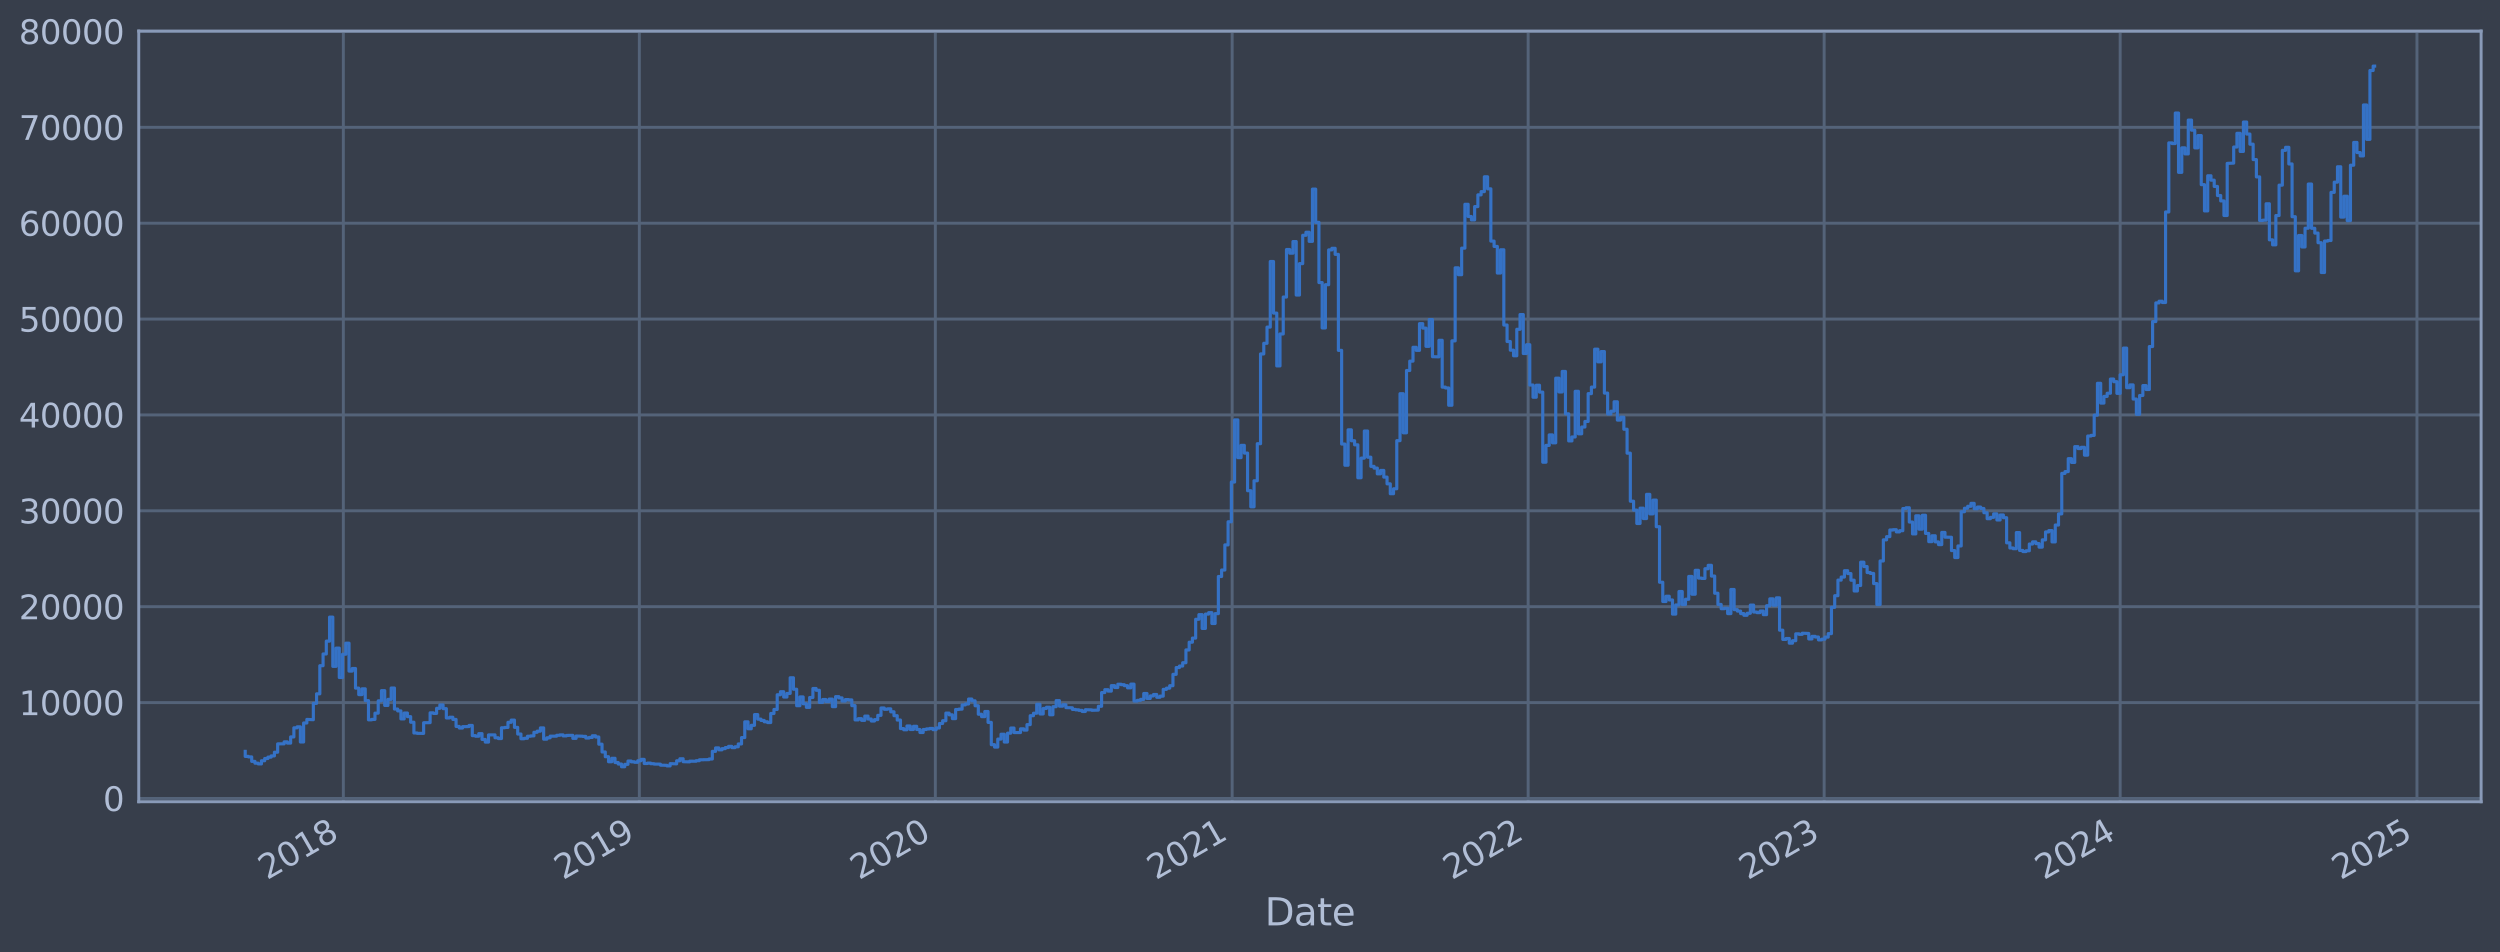 <?xml version="1.0" encoding="utf-8" standalone="no"?>
<!DOCTYPE svg PUBLIC "-//W3C//DTD SVG 1.1//EN"
  "http://www.w3.org/Graphics/SVG/1.1/DTD/svg11.dtd">
<svg xmlns:xlink="http://www.w3.org/1999/xlink" width="952.884pt" height="362.924pt" viewBox="0 0 952.884 362.924" xmlns="http://www.w3.org/2000/svg" version="1.1">
 <defs>
  <style type="text/css">*{stroke-linejoin: round; stroke-linecap: butt}</style>
 </defs>
 <g id="figure_1">
  <g id="patch_1">
   <path d="M 0 362.924 
L 952.884 362.924 
L 952.884 0 
L 0 0 
z
" style="fill: #373e4b"/>
  </g>
  <g id="axes_1">
   <g id="patch_2">
    <path d="M 52.884 305.594 
L 945.684 305.594 
L 945.684 11.834 
L 52.884 11.834 
z
" style="fill: #373e4b"/>
   </g>
   <g id="matplotlib.axis_1">
    <g id="xtick_1">
     <g id="line2d_1">
      <path d="M 130.867 305.594 
L 130.867 11.834 
" clip-path="url(#p400eb6a63e)" style="fill: none; stroke: #546379; stroke-width: 1.12; stroke-linecap: square"/>
     </g>
     <g id="line2d_2"/>
     <g id="text_1">
      <!-- 2018 -->
      <g style="fill: #b1bed6" transform="translate(101.786 335.519) rotate(-30) scale(0.126 -0.126)">
       <defs>
        <path id="DejaVuSans-32" d="M 1228 531 
L 3431 531 
L 3431 0 
L 469 0 
L 469 531 
Q 828 903 1448 1529 
Q 2069 2156 2228 2338 
Q 2531 2678 2651 2914 
Q 2772 3150 2772 3378 
Q 2772 3750 2511 3984 
Q 2250 4219 1831 4219 
Q 1534 4219 1204 4116 
Q 875 4013 500 3803 
L 500 4441 
Q 881 4594 1212 4672 
Q 1544 4750 1819 4750 
Q 2544 4750 2975 4387 
Q 3406 4025 3406 3419 
Q 3406 3131 3298 2873 
Q 3191 2616 2906 2266 
Q 2828 2175 2409 1742 
Q 1991 1309 1228 531 
z
" transform="scale(0.016)"/>
        <path id="DejaVuSans-30" d="M 2034 4250 
Q 1547 4250 1301 3770 
Q 1056 3291 1056 2328 
Q 1056 1369 1301 889 
Q 1547 409 2034 409 
Q 2525 409 2770 889 
Q 3016 1369 3016 2328 
Q 3016 3291 2770 3770 
Q 2525 4250 2034 4250 
z
M 2034 4750 
Q 2819 4750 3233 4129 
Q 3647 3509 3647 2328 
Q 3647 1150 3233 529 
Q 2819 -91 2034 -91 
Q 1250 -91 836 529 
Q 422 1150 422 2328 
Q 422 3509 836 4129 
Q 1250 4750 2034 4750 
z
" transform="scale(0.016)"/>
        <path id="DejaVuSans-31" d="M 794 531 
L 1825 531 
L 1825 4091 
L 703 3866 
L 703 4441 
L 1819 4666 
L 2450 4666 
L 2450 531 
L 3481 531 
L 3481 0 
L 794 0 
L 794 531 
z
" transform="scale(0.016)"/>
        <path id="DejaVuSans-38" d="M 2034 2216 
Q 1584 2216 1326 1975 
Q 1069 1734 1069 1313 
Q 1069 891 1326 650 
Q 1584 409 2034 409 
Q 2484 409 2743 651 
Q 3003 894 3003 1313 
Q 3003 1734 2745 1975 
Q 2488 2216 2034 2216 
z
M 1403 2484 
Q 997 2584 770 2862 
Q 544 3141 544 3541 
Q 544 4100 942 4425 
Q 1341 4750 2034 4750 
Q 2731 4750 3128 4425 
Q 3525 4100 3525 3541 
Q 3525 3141 3298 2862 
Q 3072 2584 2669 2484 
Q 3125 2378 3379 2068 
Q 3634 1759 3634 1313 
Q 3634 634 3220 271 
Q 2806 -91 2034 -91 
Q 1263 -91 848 271 
Q 434 634 434 1313 
Q 434 1759 690 2068 
Q 947 2378 1403 2484 
z
M 1172 3481 
Q 1172 3119 1398 2916 
Q 1625 2713 2034 2713 
Q 2441 2713 2670 2916 
Q 2900 3119 2900 3481 
Q 2900 3844 2670 4047 
Q 2441 4250 2034 4250 
Q 1625 4250 1398 4047 
Q 1172 3844 1172 3481 
z
" transform="scale(0.016)"/>
       </defs>
       <use xlink:href="#DejaVuSans-32"/>
       <use xlink:href="#DejaVuSans-30" x="63.623"/>
       <use xlink:href="#DejaVuSans-31" x="127.246"/>
       <use xlink:href="#DejaVuSans-38" x="190.869"/>
      </g>
     </g>
    </g>
    <g id="xtick_2">
     <g id="line2d_3">
      <path d="M 243.688 305.594 
L 243.688 11.834 
" clip-path="url(#p400eb6a63e)" style="fill: none; stroke: #546379; stroke-width: 1.12; stroke-linecap: square"/>
     </g>
     <g id="line2d_4"/>
     <g id="text_2">
      <!-- 2019 -->
      <g style="fill: #b1bed6" transform="translate(214.607 335.519) rotate(-30) scale(0.126 -0.126)">
       <defs>
        <path id="DejaVuSans-39" d="M 703 97 
L 703 672 
Q 941 559 1184 500 
Q 1428 441 1663 441 
Q 2288 441 2617 861 
Q 2947 1281 2994 2138 
Q 2813 1869 2534 1725 
Q 2256 1581 1919 1581 
Q 1219 1581 811 2004 
Q 403 2428 403 3163 
Q 403 3881 828 4315 
Q 1253 4750 1959 4750 
Q 2769 4750 3195 4129 
Q 3622 3509 3622 2328 
Q 3622 1225 3098 567 
Q 2575 -91 1691 -91 
Q 1453 -91 1209 -44 
Q 966 3 703 97 
z
M 1959 2075 
Q 2384 2075 2632 2365 
Q 2881 2656 2881 3163 
Q 2881 3666 2632 3958 
Q 2384 4250 1959 4250 
Q 1534 4250 1286 3958 
Q 1038 3666 1038 3163 
Q 1038 2656 1286 2365 
Q 1534 2075 1959 2075 
z
" transform="scale(0.016)"/>
       </defs>
       <use xlink:href="#DejaVuSans-32"/>
       <use xlink:href="#DejaVuSans-30" x="63.623"/>
       <use xlink:href="#DejaVuSans-31" x="127.246"/>
       <use xlink:href="#DejaVuSans-39" x="190.869"/>
      </g>
     </g>
    </g>
    <g id="xtick_3">
     <g id="line2d_5">
      <path d="M 356.509 305.594 
L 356.509 11.834 
" clip-path="url(#p400eb6a63e)" style="fill: none; stroke: #546379; stroke-width: 1.12; stroke-linecap: square"/>
     </g>
     <g id="line2d_6"/>
     <g id="text_3">
      <!-- 2020 -->
      <g style="fill: #b1bed6" transform="translate(327.428 335.519) rotate(-30) scale(0.126 -0.126)">
       <use xlink:href="#DejaVuSans-32"/>
       <use xlink:href="#DejaVuSans-30" x="63.623"/>
       <use xlink:href="#DejaVuSans-32" x="127.246"/>
       <use xlink:href="#DejaVuSans-30" x="190.869"/>
      </g>
     </g>
    </g>
    <g id="xtick_4">
     <g id="line2d_7">
      <path d="M 469.639 305.594 
L 469.639 11.834 
" clip-path="url(#p400eb6a63e)" style="fill: none; stroke: #546379; stroke-width: 1.12; stroke-linecap: square"/>
     </g>
     <g id="line2d_8"/>
     <g id="text_4">
      <!-- 2021 -->
      <g style="fill: #b1bed6" transform="translate(440.558 335.519) rotate(-30) scale(0.126 -0.126)">
       <use xlink:href="#DejaVuSans-32"/>
       <use xlink:href="#DejaVuSans-30" x="63.623"/>
       <use xlink:href="#DejaVuSans-32" x="127.246"/>
       <use xlink:href="#DejaVuSans-31" x="190.869"/>
      </g>
     </g>
    </g>
    <g id="xtick_5">
     <g id="line2d_9">
      <path d="M 582.46 305.594 
L 582.46 11.834 
" clip-path="url(#p400eb6a63e)" style="fill: none; stroke: #546379; stroke-width: 1.12; stroke-linecap: square"/>
     </g>
     <g id="line2d_10"/>
     <g id="text_5">
      <!-- 2022 -->
      <g style="fill: #b1bed6" transform="translate(553.379 335.519) rotate(-30) scale(0.126 -0.126)">
       <use xlink:href="#DejaVuSans-32"/>
       <use xlink:href="#DejaVuSans-30" x="63.623"/>
       <use xlink:href="#DejaVuSans-32" x="127.246"/>
       <use xlink:href="#DejaVuSans-32" x="190.869"/>
      </g>
     </g>
    </g>
    <g id="xtick_6">
     <g id="line2d_11">
      <path d="M 695.281 305.594 
L 695.281 11.834 
" clip-path="url(#p400eb6a63e)" style="fill: none; stroke: #546379; stroke-width: 1.12; stroke-linecap: square"/>
     </g>
     <g id="line2d_12"/>
     <g id="text_6">
      <!-- 2023 -->
      <g style="fill: #b1bed6" transform="translate(666.2 335.519) rotate(-30) scale(0.126 -0.126)">
       <defs>
        <path id="DejaVuSans-33" d="M 2597 2516 
Q 3050 2419 3304 2112 
Q 3559 1806 3559 1356 
Q 3559 666 3084 287 
Q 2609 -91 1734 -91 
Q 1441 -91 1130 -33 
Q 819 25 488 141 
L 488 750 
Q 750 597 1062 519 
Q 1375 441 1716 441 
Q 2309 441 2620 675 
Q 2931 909 2931 1356 
Q 2931 1769 2642 2001 
Q 2353 2234 1838 2234 
L 1294 2234 
L 1294 2753 
L 1863 2753 
Q 2328 2753 2575 2939 
Q 2822 3125 2822 3475 
Q 2822 3834 2567 4026 
Q 2313 4219 1838 4219 
Q 1578 4219 1281 4162 
Q 984 4106 628 3988 
L 628 4550 
Q 988 4650 1302 4700 
Q 1616 4750 1894 4750 
Q 2613 4750 3031 4423 
Q 3450 4097 3450 3541 
Q 3450 3153 3228 2886 
Q 3006 2619 2597 2516 
z
" transform="scale(0.016)"/>
       </defs>
       <use xlink:href="#DejaVuSans-32"/>
       <use xlink:href="#DejaVuSans-30" x="63.623"/>
       <use xlink:href="#DejaVuSans-32" x="127.246"/>
       <use xlink:href="#DejaVuSans-33" x="190.869"/>
      </g>
     </g>
    </g>
    <g id="xtick_7">
     <g id="line2d_13">
      <path d="M 808.103 305.594 
L 808.103 11.834 
" clip-path="url(#p400eb6a63e)" style="fill: none; stroke: #546379; stroke-width: 1.12; stroke-linecap: square"/>
     </g>
     <g id="line2d_14"/>
     <g id="text_7">
      <!-- 2024 -->
      <g style="fill: #b1bed6" transform="translate(779.022 335.519) rotate(-30) scale(0.126 -0.126)">
       <defs>
        <path id="DejaVuSans-34" d="M 2419 4116 
L 825 1625 
L 2419 1625 
L 2419 4116 
z
M 2253 4666 
L 3047 4666 
L 3047 1625 
L 3713 1625 
L 3713 1100 
L 3047 1100 
L 3047 0 
L 2419 0 
L 2419 1100 
L 313 1100 
L 313 1709 
L 2253 4666 
z
" transform="scale(0.016)"/>
       </defs>
       <use xlink:href="#DejaVuSans-32"/>
       <use xlink:href="#DejaVuSans-30" x="63.623"/>
       <use xlink:href="#DejaVuSans-32" x="127.246"/>
       <use xlink:href="#DejaVuSans-34" x="190.869"/>
      </g>
     </g>
    </g>
    <g id="xtick_8">
     <g id="line2d_15">
      <path d="M 921.233 305.594 
L 921.233 11.834 
" clip-path="url(#p400eb6a63e)" style="fill: none; stroke: #546379; stroke-width: 1.12; stroke-linecap: square"/>
     </g>
     <g id="line2d_16"/>
     <g id="text_8">
      <!-- 2025 -->
      <g style="fill: #b1bed6" transform="translate(892.152 335.519) rotate(-30) scale(0.126 -0.126)">
       <defs>
        <path id="DejaVuSans-35" d="M 691 4666 
L 3169 4666 
L 3169 4134 
L 1269 4134 
L 1269 2991 
Q 1406 3038 1543 3061 
Q 1681 3084 1819 3084 
Q 2600 3084 3056 2656 
Q 3513 2228 3513 1497 
Q 3513 744 3044 326 
Q 2575 -91 1722 -91 
Q 1428 -91 1123 -41 
Q 819 9 494 109 
L 494 744 
Q 775 591 1075 516 
Q 1375 441 1709 441 
Q 2250 441 2565 725 
Q 2881 1009 2881 1497 
Q 2881 1984 2565 2268 
Q 2250 2553 1709 2553 
Q 1456 2553 1204 2497 
Q 953 2441 691 2322 
L 691 4666 
z
" transform="scale(0.016)"/>
       </defs>
       <use xlink:href="#DejaVuSans-32"/>
       <use xlink:href="#DejaVuSans-30" x="63.623"/>
       <use xlink:href="#DejaVuSans-32" x="127.246"/>
       <use xlink:href="#DejaVuSans-35" x="190.869"/>
      </g>
     </g>
    </g>
    <g id="text_9">
     <!-- Date -->
     <g style="fill: #b1bed6" transform="translate(482.075 352.73) scale(0.144 -0.144)">
      <defs>
       <path id="DejaVuSans-44" d="M 1259 4147 
L 1259 519 
L 2022 519 
Q 2988 519 3436 956 
Q 3884 1394 3884 2338 
Q 3884 3275 3436 3711 
Q 2988 4147 2022 4147 
L 1259 4147 
z
M 628 4666 
L 1925 4666 
Q 3281 4666 3915 4102 
Q 4550 3538 4550 2338 
Q 4550 1131 3912 565 
Q 3275 0 1925 0 
L 628 0 
L 628 4666 
z
" transform="scale(0.016)"/>
       <path id="DejaVuSans-61" d="M 2194 1759 
Q 1497 1759 1228 1600 
Q 959 1441 959 1056 
Q 959 750 1161 570 
Q 1363 391 1709 391 
Q 2188 391 2477 730 
Q 2766 1069 2766 1631 
L 2766 1759 
L 2194 1759 
z
M 3341 1997 
L 3341 0 
L 2766 0 
L 2766 531 
Q 2569 213 2275 61 
Q 1981 -91 1556 -91 
Q 1019 -91 701 211 
Q 384 513 384 1019 
Q 384 1609 779 1909 
Q 1175 2209 1959 2209 
L 2766 2209 
L 2766 2266 
Q 2766 2663 2505 2880 
Q 2244 3097 1772 3097 
Q 1472 3097 1187 3025 
Q 903 2953 641 2809 
L 641 3341 
Q 956 3463 1253 3523 
Q 1550 3584 1831 3584 
Q 2591 3584 2966 3190 
Q 3341 2797 3341 1997 
z
" transform="scale(0.016)"/>
       <path id="DejaVuSans-74" d="M 1172 4494 
L 1172 3500 
L 2356 3500 
L 2356 3053 
L 1172 3053 
L 1172 1153 
Q 1172 725 1289 603 
Q 1406 481 1766 481 
L 2356 481 
L 2356 0 
L 1766 0 
Q 1100 0 847 248 
Q 594 497 594 1153 
L 594 3053 
L 172 3053 
L 172 3500 
L 594 3500 
L 594 4494 
L 1172 4494 
z
" transform="scale(0.016)"/>
       <path id="DejaVuSans-65" d="M 3597 1894 
L 3597 1613 
L 953 1613 
Q 991 1019 1311 708 
Q 1631 397 2203 397 
Q 2534 397 2845 478 
Q 3156 559 3463 722 
L 3463 178 
Q 3153 47 2828 -22 
Q 2503 -91 2169 -91 
Q 1331 -91 842 396 
Q 353 884 353 1716 
Q 353 2575 817 3079 
Q 1281 3584 2069 3584 
Q 2775 3584 3186 3129 
Q 3597 2675 3597 1894 
z
M 3022 2063 
Q 3016 2534 2758 2815 
Q 2500 3097 2075 3097 
Q 1594 3097 1305 2825 
Q 1016 2553 972 2059 
L 3022 2063 
z
" transform="scale(0.016)"/>
      </defs>
      <use xlink:href="#DejaVuSans-44"/>
      <use xlink:href="#DejaVuSans-61" x="77.002"/>
      <use xlink:href="#DejaVuSans-74" x="138.281"/>
      <use xlink:href="#DejaVuSans-65" x="177.49"/>
     </g>
    </g>
   </g>
   <g id="matplotlib.axis_2">
    <g id="ytick_1">
     <g id="line2d_17">
      <path d="M 52.884 304.33 
L 945.684 304.33 
" clip-path="url(#p400eb6a63e)" style="fill: none; stroke: #546379; stroke-width: 1.12; stroke-linecap: square"/>
     </g>
     <g id="line2d_18"/>
     <g id="text_10">
      <!-- 0 -->
      <g style="fill: #b1bed6" transform="translate(39.267 309.117) scale(0.126 -0.126)">
       <use xlink:href="#DejaVuSans-30"/>
      </g>
     </g>
    </g>
    <g id="ytick_2">
     <g id="line2d_19">
      <path d="M 52.884 267.787 
L 945.684 267.787 
" clip-path="url(#p400eb6a63e)" style="fill: none; stroke: #546379; stroke-width: 1.12; stroke-linecap: square"/>
     </g>
     <g id="line2d_20"/>
     <g id="text_11">
      <!-- 10000 -->
      <g style="fill: #b1bed6" transform="translate(7.2 272.574) scale(0.126 -0.126)">
       <use xlink:href="#DejaVuSans-31"/>
       <use xlink:href="#DejaVuSans-30" x="63.623"/>
       <use xlink:href="#DejaVuSans-30" x="127.246"/>
       <use xlink:href="#DejaVuSans-30" x="190.869"/>
       <use xlink:href="#DejaVuSans-30" x="254.492"/>
      </g>
     </g>
    </g>
    <g id="ytick_3">
     <g id="line2d_21">
      <path d="M 52.884 231.244 
L 945.684 231.244 
" clip-path="url(#p400eb6a63e)" style="fill: none; stroke: #546379; stroke-width: 1.12; stroke-linecap: square"/>
     </g>
     <g id="line2d_22"/>
     <g id="text_12">
      <!-- 20000 -->
      <g style="fill: #b1bed6" transform="translate(7.2 236.031) scale(0.126 -0.126)">
       <use xlink:href="#DejaVuSans-32"/>
       <use xlink:href="#DejaVuSans-30" x="63.623"/>
       <use xlink:href="#DejaVuSans-30" x="127.246"/>
       <use xlink:href="#DejaVuSans-30" x="190.869"/>
       <use xlink:href="#DejaVuSans-30" x="254.492"/>
      </g>
     </g>
    </g>
    <g id="ytick_4">
     <g id="line2d_23">
      <path d="M 52.884 194.701 
L 945.684 194.701 
" clip-path="url(#p400eb6a63e)" style="fill: none; stroke: #546379; stroke-width: 1.12; stroke-linecap: square"/>
     </g>
     <g id="line2d_24"/>
     <g id="text_13">
      <!-- 30000 -->
      <g style="fill: #b1bed6" transform="translate(7.2 199.488) scale(0.126 -0.126)">
       <use xlink:href="#DejaVuSans-33"/>
       <use xlink:href="#DejaVuSans-30" x="63.623"/>
       <use xlink:href="#DejaVuSans-30" x="127.246"/>
       <use xlink:href="#DejaVuSans-30" x="190.869"/>
       <use xlink:href="#DejaVuSans-30" x="254.492"/>
      </g>
     </g>
    </g>
    <g id="ytick_5">
     <g id="line2d_25">
      <path d="M 52.884 158.158 
L 945.684 158.158 
" clip-path="url(#p400eb6a63e)" style="fill: none; stroke: #546379; stroke-width: 1.12; stroke-linecap: square"/>
     </g>
     <g id="line2d_26"/>
     <g id="text_14">
      <!-- 40000 -->
      <g style="fill: #b1bed6" transform="translate(7.2 162.945) scale(0.126 -0.126)">
       <use xlink:href="#DejaVuSans-34"/>
       <use xlink:href="#DejaVuSans-30" x="63.623"/>
       <use xlink:href="#DejaVuSans-30" x="127.246"/>
       <use xlink:href="#DejaVuSans-30" x="190.869"/>
       <use xlink:href="#DejaVuSans-30" x="254.492"/>
      </g>
     </g>
    </g>
    <g id="ytick_6">
     <g id="line2d_27">
      <path d="M 52.884 121.616 
L 945.684 121.616 
" clip-path="url(#p400eb6a63e)" style="fill: none; stroke: #546379; stroke-width: 1.12; stroke-linecap: square"/>
     </g>
     <g id="line2d_28"/>
     <g id="text_15">
      <!-- 50000 -->
      <g style="fill: #b1bed6" transform="translate(7.2 126.403) scale(0.126 -0.126)">
       <use xlink:href="#DejaVuSans-35"/>
       <use xlink:href="#DejaVuSans-30" x="63.623"/>
       <use xlink:href="#DejaVuSans-30" x="127.246"/>
       <use xlink:href="#DejaVuSans-30" x="190.869"/>
       <use xlink:href="#DejaVuSans-30" x="254.492"/>
      </g>
     </g>
    </g>
    <g id="ytick_7">
     <g id="line2d_29">
      <path d="M 52.884 85.073 
L 945.684 85.073 
" clip-path="url(#p400eb6a63e)" style="fill: none; stroke: #546379; stroke-width: 1.12; stroke-linecap: square"/>
     </g>
     <g id="line2d_30"/>
     <g id="text_16">
      <!-- 60000 -->
      <g style="fill: #b1bed6" transform="translate(7.2 89.86) scale(0.126 -0.126)">
       <defs>
        <path id="DejaVuSans-36" d="M 2113 2584 
Q 1688 2584 1439 2293 
Q 1191 2003 1191 1497 
Q 1191 994 1439 701 
Q 1688 409 2113 409 
Q 2538 409 2786 701 
Q 3034 994 3034 1497 
Q 3034 2003 2786 2293 
Q 2538 2584 2113 2584 
z
M 3366 4563 
L 3366 3988 
Q 3128 4100 2886 4159 
Q 2644 4219 2406 4219 
Q 1781 4219 1451 3797 
Q 1122 3375 1075 2522 
Q 1259 2794 1537 2939 
Q 1816 3084 2150 3084 
Q 2853 3084 3261 2657 
Q 3669 2231 3669 1497 
Q 3669 778 3244 343 
Q 2819 -91 2113 -91 
Q 1303 -91 875 529 
Q 447 1150 447 2328 
Q 447 3434 972 4092 
Q 1497 4750 2381 4750 
Q 2619 4750 2861 4703 
Q 3103 4656 3366 4563 
z
" transform="scale(0.016)"/>
       </defs>
       <use xlink:href="#DejaVuSans-36"/>
       <use xlink:href="#DejaVuSans-30" x="63.623"/>
       <use xlink:href="#DejaVuSans-30" x="127.246"/>
       <use xlink:href="#DejaVuSans-30" x="190.869"/>
       <use xlink:href="#DejaVuSans-30" x="254.492"/>
      </g>
     </g>
    </g>
    <g id="ytick_8">
     <g id="line2d_31">
      <path d="M 52.884 48.53 
L 945.684 48.53 
" clip-path="url(#p400eb6a63e)" style="fill: none; stroke: #546379; stroke-width: 1.12; stroke-linecap: square"/>
     </g>
     <g id="line2d_32"/>
     <g id="text_17">
      <!-- 70000 -->
      <g style="fill: #b1bed6" transform="translate(7.2 53.317) scale(0.126 -0.126)">
       <defs>
        <path id="DejaVuSans-37" d="M 525 4666 
L 3525 4666 
L 3525 4397 
L 1831 0 
L 1172 0 
L 2766 4134 
L 525 4134 
L 525 4666 
z
" transform="scale(0.016)"/>
       </defs>
       <use xlink:href="#DejaVuSans-37"/>
       <use xlink:href="#DejaVuSans-30" x="63.623"/>
       <use xlink:href="#DejaVuSans-30" x="127.246"/>
       <use xlink:href="#DejaVuSans-30" x="190.869"/>
       <use xlink:href="#DejaVuSans-30" x="254.492"/>
      </g>
     </g>
    </g>
    <g id="ytick_9">
     <g id="line2d_33">
      <path d="M 52.884 11.987 
L 945.684 11.987 
" clip-path="url(#p400eb6a63e)" style="fill: none; stroke: #546379; stroke-width: 1.12; stroke-linecap: square"/>
     </g>
     <g id="line2d_34"/>
     <g id="text_18">
      <!-- 80000 -->
      <g style="fill: #b1bed6" transform="translate(7.2 16.774) scale(0.126 -0.126)">
       <use xlink:href="#DejaVuSans-38"/>
       <use xlink:href="#DejaVuSans-30" x="63.623"/>
       <use xlink:href="#DejaVuSans-30" x="127.246"/>
       <use xlink:href="#DejaVuSans-30" x="190.869"/>
       <use xlink:href="#DejaVuSans-30" x="254.492"/>
      </g>
     </g>
    </g>
   </g>
   <g id="line2d_35">
    <path d="M 93.466 286.393 
L 93.466 288.306 
L 94.702 288.306 
L 94.702 288.504 
L 95.938 288.504 
L 95.938 290.205 
L 97.175 290.205 
L 97.175 290.887 
L 98.411 290.887 
L 98.411 291.171 
L 99.648 291.171 
L 99.648 289.961 
L 100.884 289.961 
L 100.884 289.112 
L 102.12 289.112 
L 102.12 288.586 
L 103.357 288.586 
L 103.357 288.107 
L 104.593 288.107 
L 104.593 286.708 
L 105.83 286.708 
L 105.83 283.531 
L 108.302 283.511 
L 108.302 282.767 
L 109.539 282.767 
L 109.539 283.245 
L 110.775 283.245 
L 110.775 280.884 
L 112.012 280.884 
L 112.012 277.412 
L 113.248 277.412 
L 113.248 277.038 
L 114.484 277.038 
L 114.484 282.806 
L 115.721 282.806 
L 115.721 275.575 
L 116.957 275.575 
L 116.957 274.208 
L 119.43 274.318 
L 119.43 268.083 
L 120.666 268.083 
L 120.666 264.451 
L 121.903 264.451 
L 121.903 253.74 
L 123.139 253.74 
L 123.139 249.264 
L 124.375 249.264 
L 124.375 244.37 
L 125.612 244.37 
L 125.612 235.221 
L 126.848 235.221 
L 126.848 253.986 
L 128.085 253.986 
L 128.085 247.038 
L 129.321 247.038 
L 129.321 258.24 
L 130.557 258.24 
L 130.557 249.372 
L 131.794 249.372 
L 131.794 245.156 
L 133.03 245.156 
L 133.03 255.781 
L 134.267 255.781 
L 134.267 254.799 
L 135.503 254.799 
L 135.503 262.282 
L 136.739 262.282 
L 136.739 264.748 
L 137.976 264.748 
L 137.976 262.556 
L 139.212 262.556 
L 139.212 267.042 
L 140.449 267.042 
L 140.449 274.357 
L 141.685 274.357 
L 141.685 274.2 
L 142.921 274.2 
L 142.921 271.822 
L 144.158 271.822 
L 144.158 267.134 
L 145.394 267.134 
L 145.394 263.234 
L 146.631 263.234 
L 146.631 268.884 
L 147.867 268.884 
L 147.867 266.573 
L 149.103 266.573 
L 149.103 262.244 
L 150.34 262.244 
L 150.34 270.255 
L 151.576 270.255 
L 151.576 270.966 
L 152.813 270.966 
L 152.813 274.007 
L 154.049 274.007 
L 154.049 271.77 
L 155.285 271.77 
L 155.285 273.145 
L 156.522 273.145 
L 156.522 275.276 
L 157.758 275.276 
L 157.758 279.38 
L 158.995 279.38 
L 158.995 279.529 
L 161.467 279.538 
L 161.467 275.478 
L 163.94 275.435 
L 163.94 271.695 
L 165.177 271.695 
L 165.177 271.916 
L 166.413 271.916 
L 166.413 269.985 
L 167.649 269.985 
L 167.649 268.688 
L 168.886 268.688 
L 168.886 270.092 
L 170.122 270.092 
L 170.122 273.645 
L 171.359 273.645 
L 171.359 273.374 
L 172.595 273.374 
L 172.595 274.211 
L 173.831 274.211 
L 173.831 276.879 
L 175.068 276.879 
L 175.068 277.491 
L 176.304 277.491 
L 176.304 276.961 
L 178.777 276.939 
L 178.777 276.5 
L 180.013 276.5 
L 180.013 280.383 
L 181.25 280.383 
L 181.25 280.618 
L 182.486 280.618 
L 182.486 279.624 
L 183.722 279.624 
L 183.722 281.83 
L 184.959 281.83 
L 184.959 282.849 
L 186.195 282.849 
L 186.195 280.115 
L 188.668 280.107 
L 188.668 281.201 
L 189.904 281.201 
L 189.904 281.495 
L 191.141 281.495 
L 191.141 277.394 
L 192.377 277.394 
L 192.377 277.264 
L 193.614 277.264 
L 193.614 275.316 
L 194.85 275.316 
L 194.85 274.469 
L 196.086 274.469 
L 196.086 277.234 
L 197.323 277.234 
L 197.323 279.78 
L 198.559 279.78 
L 198.559 281.572 
L 199.796 281.572 
L 199.796 281.415 
L 201.032 281.415 
L 201.032 280.626 
L 202.268 280.626 
L 202.268 280.482 
L 203.505 280.482 
L 203.505 279.111 
L 204.741 279.111 
L 204.741 278.681 
L 205.978 278.681 
L 205.978 277.437 
L 207.214 277.437 
L 207.214 281.732 
L 208.45 281.732 
L 208.45 281.213 
L 209.687 281.213 
L 209.687 280.587 
L 212.16 280.592 
L 212.16 280.272 
L 213.396 280.272 
L 213.396 280.107 
L 214.632 280.107 
L 214.632 280.499 
L 215.869 280.499 
L 215.869 280.308 
L 218.342 280.281 
L 218.342 281.435 
L 219.578 281.435 
L 219.578 280.542 
L 222.051 280.599 
L 222.051 280.679 
L 223.287 280.679 
L 223.287 281.302 
L 224.524 281.302 
L 224.524 281.084 
L 225.76 281.084 
L 225.76 280.442 
L 226.996 280.442 
L 226.996 280.911 
L 228.233 280.911 
L 228.233 283.651 
L 229.469 283.651 
L 229.469 286.611 
L 230.706 286.611 
L 230.706 288.423 
L 231.942 288.423 
L 231.942 290.34 
L 233.178 290.34 
L 233.178 289.025 
L 234.415 289.025 
L 234.415 290.645 
L 235.651 290.645 
L 235.651 291.217 
L 236.888 291.217 
L 236.888 292.241 
L 238.124 292.241 
L 238.124 291.333 
L 239.36 291.333 
L 239.36 290.079 
L 240.597 290.079 
L 240.597 290.365 
L 241.833 290.365 
L 241.833 290.552 
L 243.07 290.552 
L 243.07 289.964 
L 244.306 289.964 
L 244.306 289.45 
L 245.542 289.45 
L 245.542 291.005 
L 246.779 291.005 
L 246.779 290.873 
L 248.015 290.873 
L 248.015 291.08 
L 249.251 291.08 
L 249.251 291.221 
L 251.724 291.261 
L 251.724 291.649 
L 254.197 291.701 
L 254.197 291.924 
L 255.433 291.924 
L 255.433 291.067 
L 257.906 291.144 
L 257.906 289.981 
L 259.143 289.981 
L 259.143 289.203 
L 260.379 289.203 
L 260.379 290.322 
L 262.852 290.39 
L 262.852 290.126 
L 265.325 290.147 
L 265.325 289.945 
L 266.561 289.945 
L 266.561 289.606 
L 270.27 289.535 
L 270.27 289.296 
L 271.507 289.296 
L 271.507 286.383 
L 272.743 286.383 
L 272.743 285.076 
L 273.979 285.076 
L 273.979 285.792 
L 275.216 285.792 
L 275.216 285.34 
L 276.452 285.34 
L 276.452 284.928 
L 277.689 284.928 
L 277.689 284.472 
L 278.925 284.472 
L 278.925 284.957 
L 280.161 284.957 
L 280.161 284.633 
L 281.398 284.633 
L 281.398 283.557 
L 282.634 283.557 
L 282.634 281.132 
L 283.871 281.132 
L 283.871 275.122 
L 285.107 275.122 
L 285.107 277.781 
L 286.343 277.781 
L 286.343 276.463 
L 287.58 276.463 
L 287.58 272.375 
L 288.816 272.375 
L 288.816 274.1 
L 290.053 274.1 
L 290.053 274.603 
L 291.289 274.603 
L 291.289 275.102 
L 292.525 275.102 
L 292.525 275.397 
L 293.762 275.397 
L 293.762 271.955 
L 294.998 271.955 
L 294.998 270.412 
L 296.235 270.412 
L 296.235 264.811 
L 297.471 264.811 
L 297.471 263.647 
L 298.707 263.647 
L 298.707 265.672 
L 299.944 265.672 
L 299.944 264.297 
L 301.18 264.297 
L 301.18 258.334 
L 302.417 258.334 
L 302.417 262.711 
L 303.653 262.711 
L 303.653 268.977 
L 304.889 268.977 
L 304.889 265.64 
L 306.126 265.64 
L 306.126 268.243 
L 307.362 268.243 
L 307.362 269.609 
L 308.599 269.609 
L 308.599 265.852 
L 309.835 265.852 
L 309.835 262.431 
L 311.071 262.431 
L 311.071 263.101 
L 312.308 263.101 
L 312.308 267.725 
L 313.544 267.725 
L 313.544 266.626 
L 314.78 266.626 
L 314.78 267.378 
L 316.017 267.378 
L 316.017 266.47 
L 317.253 266.47 
L 317.253 269.329 
L 318.49 269.329 
L 318.49 265.517 
L 319.726 265.517 
L 319.726 266.007 
L 320.962 266.007 
L 320.962 267.205 
L 322.199 267.205 
L 322.199 266.653 
L 323.435 266.653 
L 323.435 266.779 
L 324.672 266.779 
L 324.672 268.944 
L 325.908 268.944 
L 325.908 274.387 
L 327.144 274.387 
L 327.144 273.916 
L 328.381 273.916 
L 328.381 274.556 
L 329.617 274.556 
L 329.617 272.947 
L 330.854 272.947 
L 330.854 274.059 
L 332.09 274.059 
L 332.09 274.815 
L 333.326 274.815 
L 333.326 274.282 
L 334.563 274.282 
L 334.563 272.659 
L 335.799 272.659 
L 335.799 269.858 
L 337.036 269.858 
L 337.036 270.341 
L 338.272 270.341 
L 338.272 270.187 
L 339.508 270.187 
L 339.508 271.306 
L 340.745 271.306 
L 340.745 272.785 
L 341.981 272.785 
L 341.981 274.452 
L 343.218 274.452 
L 343.218 277.703 
L 344.454 277.703 
L 344.454 278.152 
L 345.69 278.152 
L 345.69 276.712 
L 346.927 276.712 
L 346.927 278.045 
L 348.163 278.045 
L 348.163 276.841 
L 349.4 276.841 
L 349.4 278.059 
L 350.636 278.059 
L 350.636 279.19 
L 351.872 279.19 
L 351.872 278.055 
L 353.109 278.055 
L 353.109 277.834 
L 354.345 277.834 
L 354.345 277.65 
L 355.582 277.65 
L 355.582 278.108 
L 356.818 278.108 
L 356.818 277.465 
L 358.054 277.465 
L 358.054 275.761 
L 359.291 275.761 
L 359.291 274.711 
L 360.527 274.711 
L 360.527 271.805 
L 361.764 271.805 
L 361.764 272.456 
L 363 272.456 
L 363 273.899 
L 364.236 273.899 
L 364.236 270.419 
L 365.473 270.419 
L 365.473 270.292 
L 366.709 270.292 
L 366.709 268.68 
L 367.946 268.68 
L 367.946 268.318 
L 369.182 268.318 
L 369.182 266.44 
L 370.418 266.44 
L 370.418 267.127 
L 371.655 267.127 
L 371.655 268.994 
L 372.891 268.994 
L 372.891 272.225 
L 374.128 272.225 
L 374.128 273.144 
L 375.364 273.144 
L 375.364 271.195 
L 376.6 271.195 
L 376.6 275.344 
L 377.837 275.344 
L 377.837 283.833 
L 379.073 283.833 
L 379.073 284.752 
L 380.309 284.752 
L 380.309 281.71 
L 381.546 281.71 
L 381.546 279.852 
L 382.782 279.852 
L 382.782 282.823 
L 384.019 282.823 
L 384.019 279.447 
L 385.255 279.447 
L 385.255 277.496 
L 386.491 277.496 
L 386.491 279.213 
L 388.964 279.218 
L 388.964 277.802 
L 390.201 277.802 
L 390.201 278.271 
L 391.437 278.271 
L 391.437 276.195 
L 392.673 276.195 
L 392.673 272.798 
L 393.91 272.798 
L 393.91 271.858 
L 395.146 271.858 
L 395.146 268.438 
L 396.383 268.438 
L 396.383 272.119 
L 397.619 272.119 
L 397.619 270.032 
L 398.855 270.032 
L 398.855 269.575 
L 400.092 269.575 
L 400.092 272.425 
L 401.328 272.425 
L 401.328 269.361 
L 402.565 269.361 
L 402.565 267.041 
L 403.801 267.041 
L 403.801 269.162 
L 405.037 269.162 
L 405.037 268.609 
L 406.274 268.609 
L 406.274 269.711 
L 408.747 269.779 
L 408.747 270.401 
L 409.983 270.401 
L 409.983 270.561 
L 411.219 270.561 
L 411.219 270.764 
L 412.456 270.764 
L 412.456 271.177 
L 413.692 271.177 
L 413.692 270.505 
L 416.165 270.579 
L 416.165 270.734 
L 418.638 270.657 
L 418.638 269.201 
L 419.874 269.201 
L 419.874 263.978 
L 421.111 263.978 
L 421.111 262.876 
L 422.347 262.876 
L 422.347 263.423 
L 423.583 263.423 
L 423.583 261.328 
L 424.82 261.328 
L 424.82 262.038 
L 426.056 262.038 
L 426.056 260.793 
L 427.293 260.793 
L 427.293 260.969 
L 428.529 260.969 
L 428.529 261.341 
L 429.765 261.341 
L 429.765 262.179 
L 431.002 262.179 
L 431.002 260.759 
L 432.238 260.759 
L 432.238 267.204 
L 433.475 267.204 
L 433.475 266.954 
L 434.711 266.954 
L 434.711 266.578 
L 435.947 266.578 
L 435.947 264.338 
L 437.184 264.338 
L 437.184 266.214 
L 438.42 266.214 
L 438.42 265.255 
L 439.656 265.255 
L 439.656 264.714 
L 440.893 264.714 
L 440.893 265.771 
L 442.129 265.771 
L 442.129 265.336 
L 443.366 265.336 
L 443.366 262.756 
L 444.602 262.756 
L 444.602 262.292 
L 445.838 262.292 
L 445.838 261.362 
L 447.075 261.362 
L 447.075 257.027 
L 448.311 257.027 
L 448.311 254.443 
L 449.548 254.443 
L 449.548 253.863 
L 450.784 253.863 
L 450.784 252.601 
L 452.02 252.601 
L 452.02 247.723 
L 453.257 247.723 
L 453.257 244.781 
L 454.493 244.781 
L 454.493 243.211 
L 455.73 243.211 
L 455.73 236.041 
L 456.966 236.041 
L 456.966 234.268 
L 458.202 234.268 
L 458.202 239.531 
L 459.439 239.531 
L 459.439 234.069 
L 460.675 234.069 
L 460.675 233.518 
L 461.912 233.518 
L 461.912 237.647 
L 463.148 237.647 
L 463.148 233.888 
L 464.384 233.888 
L 464.384 219.73 
L 465.621 219.73 
L 465.621 217.267 
L 466.857 217.267 
L 466.857 207.699 
L 468.094 207.699 
L 468.094 198.88 
L 469.33 198.88 
L 469.33 183.736 
L 470.566 183.736 
L 470.566 160.037 
L 471.803 160.037 
L 471.803 174.438 
L 473.039 174.438 
L 473.039 169.748 
L 474.276 169.748 
L 474.276 172.702 
L 475.512 172.702 
L 475.512 187.028 
L 476.748 187.028 
L 476.748 193.17 
L 477.985 193.17 
L 477.985 183.24 
L 479.221 183.24 
L 479.221 169.114 
L 480.458 169.114 
L 480.458 134.901 
L 481.694 134.901 
L 481.694 130.856 
L 482.93 130.856 
L 482.93 124.685 
L 484.167 124.685 
L 484.167 99.685 
L 485.403 99.685 
L 485.403 119.332 
L 486.64 119.332 
L 486.64 139.471 
L 487.876 139.471 
L 487.876 127.284 
L 489.112 127.284 
L 489.112 113.213 
L 490.349 113.213 
L 490.349 95.11 
L 491.585 95.11 
L 491.585 96.502 
L 492.822 96.502 
L 492.822 92.068 
L 494.058 92.068 
L 494.058 112.45 
L 495.294 112.45 
L 495.294 100.48 
L 496.531 100.48 
L 496.531 89.688 
L 497.767 89.688 
L 497.767 88.529 
L 499.004 88.529 
L 499.004 92.006 
L 500.24 92.006 
L 500.24 72.084 
L 501.476 72.084 
L 501.476 84.754 
L 502.713 84.754 
L 502.713 107.697 
L 503.949 107.697 
L 503.949 124.994 
L 505.185 124.994 
L 505.185 108.518 
L 506.422 108.518 
L 506.422 95.256 
L 507.658 95.256 
L 507.658 94.646 
L 508.895 94.646 
L 508.895 96.949 
L 510.131 96.949 
L 510.131 133.541 
L 511.367 133.541 
L 511.367 169.252 
L 512.604 169.252 
L 512.604 177.327 
L 513.84 177.327 
L 513.84 163.84 
L 515.077 163.84 
L 515.077 167.986 
L 516.313 167.986 
L 516.313 169.54 
L 517.549 169.54 
L 517.549 182.093 
L 518.786 182.093 
L 518.786 174.621 
L 520.022 174.621 
L 520.022 164.28 
L 521.259 164.28 
L 521.259 174.265 
L 522.495 174.265 
L 522.495 177.748 
L 523.731 177.748 
L 523.731 178.415 
L 524.968 178.415 
L 524.968 180.607 
L 526.204 180.607 
L 526.204 179.313 
L 527.441 179.313 
L 527.441 181.854 
L 528.677 181.854 
L 528.677 184.416 
L 529.913 184.416 
L 529.913 188.184 
L 531.15 188.184 
L 531.15 186.304 
L 532.386 186.304 
L 532.386 167.959 
L 533.623 167.959 
L 533.623 150.067 
L 534.859 150.067 
L 534.859 164.963 
L 536.095 164.963 
L 536.095 141.224 
L 537.332 141.224 
L 537.332 137.653 
L 538.568 137.653 
L 538.568 132.372 
L 539.805 132.372 
L 539.805 133.548 
L 541.041 133.548 
L 541.041 123.357 
L 542.277 123.357 
L 542.277 125.062 
L 543.514 125.062 
L 543.514 132.009 
L 544.75 132.009 
L 544.75 121.808 
L 545.987 121.808 
L 545.987 135.946 
L 548.459 136.017 
L 548.459 129.709 
L 549.696 129.709 
L 549.696 147.555 
L 550.932 147.555 
L 550.932 147.87 
L 552.169 147.87 
L 552.169 154.463 
L 553.405 154.463 
L 553.405 129.921 
L 554.641 129.921 
L 554.641 102.088 
L 555.878 102.088 
L 555.878 104.712 
L 557.114 104.712 
L 557.114 94.582 
L 558.351 94.582 
L 558.351 77.868 
L 559.587 77.868 
L 559.587 82.525 
L 560.823 82.525 
L 560.823 83.811 
L 562.06 83.811 
L 562.06 78.746 
L 563.296 78.746 
L 563.296 74.275 
L 564.533 74.275 
L 564.533 73.038 
L 565.769 73.038 
L 565.769 67.39 
L 567.005 67.39 
L 567.005 71.975 
L 568.242 71.975 
L 568.242 91.895 
L 569.478 91.895 
L 569.478 93.923 
L 570.714 93.923 
L 570.714 104.071 
L 571.951 104.071 
L 571.951 95.196 
L 573.187 95.196 
L 573.187 123.88 
L 574.424 123.88 
L 574.424 130.168 
L 575.66 130.168 
L 575.66 133.466 
L 576.896 133.466 
L 576.896 135.599 
L 578.133 135.599 
L 578.133 125.509 
L 579.369 125.509 
L 579.369 119.895 
L 580.606 119.895 
L 580.606 134.739 
L 581.842 134.739 
L 581.842 131.38 
L 583.078 131.38 
L 583.078 146.755 
L 584.315 146.755 
L 584.315 151.402 
L 585.551 151.402 
L 585.551 146.832 
L 586.788 146.832 
L 586.788 149.456 
L 588.024 149.456 
L 588.024 176.169 
L 589.26 176.169 
L 589.26 169.766 
L 590.497 169.766 
L 590.497 165.764 
L 591.733 165.764 
L 591.733 168.784 
L 592.97 168.784 
L 592.97 144.148 
L 594.206 144.148 
L 594.206 149.384 
L 595.442 149.384 
L 595.442 141.582 
L 596.679 141.582 
L 596.679 157.738 
L 597.915 157.738 
L 597.915 168.056 
L 599.152 168.056 
L 599.152 166.547 
L 600.388 166.547 
L 600.388 149.153 
L 601.624 149.153 
L 601.624 165.348 
L 602.861 165.348 
L 602.861 162.759 
L 604.097 162.759 
L 604.097 160.64 
L 605.334 160.64 
L 605.334 150.037 
L 606.57 150.037 
L 606.57 147.543 
L 607.806 147.543 
L 607.806 133.095 
L 609.043 133.095 
L 609.043 137.917 
L 610.279 137.917 
L 610.279 133.999 
L 611.516 133.999 
L 611.516 149.831 
L 612.752 149.831 
L 612.752 157.785 
L 613.988 157.785 
L 613.988 156.738 
L 615.225 156.738 
L 615.225 153.131 
L 616.461 153.131 
L 616.461 160.111 
L 617.698 160.111 
L 617.698 158.999 
L 618.934 158.999 
L 618.934 163.601 
L 620.17 163.601 
L 620.17 172.728 
L 621.407 172.728 
L 621.407 191.033 
L 622.643 191.033 
L 622.643 194.429 
L 623.88 194.429 
L 623.88 199.521 
L 625.116 199.521 
L 625.116 193.682 
L 626.352 193.682 
L 626.352 197.647 
L 627.589 197.647 
L 627.589 188.432 
L 628.825 188.432 
L 628.825 195.864 
L 630.062 195.864 
L 630.062 190.616 
L 631.298 190.616 
L 631.298 200.751 
L 632.534 200.751 
L 632.534 221.923 
L 633.771 221.923 
L 633.771 229.269 
L 635.007 229.269 
L 635.007 227.267 
L 636.243 227.267 
L 636.243 228.678 
L 637.48 228.678 
L 637.48 234.07 
L 638.716 234.07 
L 638.716 230.579 
L 639.953 230.579 
L 639.953 225.461 
L 641.189 225.461 
L 641.189 230.427 
L 642.425 230.427 
L 642.425 228.415 
L 643.662 228.415 
L 643.662 219.718 
L 644.898 219.718 
L 644.898 226.491 
L 646.135 226.491 
L 646.135 217.387 
L 647.371 217.387 
L 647.371 220.348 
L 648.607 220.348 
L 648.607 220.474 
L 649.844 220.474 
L 649.844 216.773 
L 651.08 216.773 
L 651.08 215.476 
L 652.317 215.476 
L 652.317 219.572 
L 653.553 219.572 
L 653.553 226.117 
L 654.789 226.117 
L 654.789 230.392 
L 656.026 230.392 
L 656.026 232.001 
L 657.262 232.001 
L 657.262 231.847 
L 658.499 231.847 
L 658.499 233.875 
L 659.735 233.875 
L 659.735 224.686 
L 660.971 224.686 
L 660.971 232.36 
L 662.208 232.36 
L 662.208 232.917 
L 663.444 232.917 
L 663.444 233.873 
L 664.681 233.873 
L 664.681 234.515 
L 665.917 234.515 
L 665.917 233.748 
L 667.153 233.748 
L 667.153 230.631 
L 668.39 230.631 
L 668.39 233.284 
L 669.626 233.284 
L 669.626 233.498 
L 670.863 233.498 
L 670.863 232.892 
L 672.099 232.892 
L 672.099 234.272 
L 673.335 234.272 
L 673.335 230.874 
L 674.572 230.874 
L 674.572 228.262 
L 675.808 228.262 
L 675.808 230.681 
L 677.045 230.681 
L 677.045 227.881 
L 678.281 227.881 
L 678.281 240.196 
L 679.517 240.196 
L 679.517 243.713 
L 680.754 243.713 
L 680.754 243.365 
L 681.99 243.365 
L 681.99 245.15 
L 683.227 245.15 
L 683.227 244.204 
L 684.463 244.204 
L 684.463 241.584 
L 685.699 241.584 
L 685.699 241.777 
L 686.936 241.777 
L 686.936 241.35 
L 689.409 241.451 
L 689.409 243.531 
L 690.645 243.531 
L 690.645 242.555 
L 691.881 242.555 
L 691.881 242.799 
L 693.118 242.799 
L 693.118 243.891 
L 694.354 243.891 
L 694.354 243.619 
L 695.591 243.619 
L 695.591 242.841 
L 696.827 242.841 
L 696.827 241.505 
L 698.063 241.505 
L 698.063 231.488 
L 699.3 231.488 
L 699.3 227.059 
L 700.536 227.059 
L 700.536 221.113 
L 701.772 221.113 
L 701.772 219.953 
L 703.009 219.953 
L 703.009 217.519 
L 704.245 217.519 
L 704.245 218.621 
L 705.482 218.621 
L 705.482 221.145 
L 706.718 221.145 
L 706.718 225.256 
L 707.954 225.256 
L 707.954 223.162 
L 709.191 223.162 
L 709.191 214.281 
L 710.427 214.281 
L 710.427 215.949 
L 711.664 215.949 
L 711.664 218.224 
L 712.9 218.224 
L 712.9 218.573 
L 714.136 218.573 
L 714.136 222.435 
L 715.373 222.435 
L 715.373 230.422 
L 716.609 230.422 
L 716.609 213.822 
L 717.846 213.822 
L 717.846 205.754 
L 719.082 205.754 
L 719.082 204.545 
L 720.318 204.545 
L 720.318 202.01 
L 721.555 202.01 
L 721.555 201.889 
L 722.791 201.889 
L 722.791 202.733 
L 724.028 202.733 
L 724.028 202.282 
L 725.264 202.282 
L 725.264 193.843 
L 726.5 193.843 
L 726.5 193.534 
L 727.737 193.534 
L 727.737 198.978 
L 728.973 198.978 
L 728.973 203.506 
L 730.21 203.506 
L 730.21 196.6 
L 731.446 196.6 
L 731.446 201.693 
L 732.682 201.693 
L 732.682 196.399 
L 733.919 196.399 
L 733.919 203.325 
L 735.155 203.325 
L 735.155 206.446 
L 736.392 206.446 
L 736.392 204.209 
L 737.628 204.209 
L 737.628 206.554 
L 738.864 206.554 
L 738.864 207.574 
L 740.101 207.574 
L 740.101 202.943 
L 741.337 202.943 
L 741.337 204.744 
L 743.81 204.774 
L 743.81 209.856 
L 745.046 209.856 
L 745.046 212.508 
L 746.283 212.508 
L 746.283 208.087 
L 747.519 208.087 
L 747.519 195.053 
L 748.756 195.053 
L 748.756 193.727 
L 749.992 193.727 
L 749.992 192.978 
L 751.228 192.978 
L 751.228 191.87 
L 752.465 191.87 
L 752.465 193.917 
L 753.701 193.917 
L 753.701 193.27 
L 754.938 193.27 
L 754.938 193.823 
L 756.174 193.823 
L 756.174 195.424 
L 757.41 195.424 
L 757.41 197.704 
L 758.647 197.704 
L 758.647 197.2 
L 759.883 197.2 
L 759.883 195.857 
L 761.12 195.857 
L 761.12 198.18 
L 762.356 198.18 
L 762.356 196.288 
L 763.592 196.288 
L 763.592 197.318 
L 764.829 197.318 
L 764.829 206.899 
L 766.065 206.899 
L 766.065 208.867 
L 767.301 208.867 
L 767.301 209.138 
L 768.538 209.138 
L 768.538 202.992 
L 769.774 202.992 
L 769.774 209.797 
L 771.011 209.797 
L 771.011 210.22 
L 772.247 210.22 
L 772.247 209.929 
L 773.483 209.929 
L 773.483 207.36 
L 774.72 207.36 
L 774.72 206.527 
L 775.956 206.527 
L 775.956 207.192 
L 777.193 207.192 
L 777.193 208.541 
L 778.429 208.541 
L 778.429 205.772 
L 779.665 205.772 
L 779.665 202.75 
L 780.902 202.75 
L 780.902 202.239 
L 782.138 202.239 
L 782.138 206.546 
L 783.375 206.546 
L 783.375 200.119 
L 784.611 200.119 
L 784.611 195.861 
L 785.847 195.861 
L 785.847 180.44 
L 787.084 180.44 
L 787.084 179.753 
L 788.32 179.753 
L 788.32 174.82 
L 789.557 174.82 
L 789.557 176.253 
L 790.793 176.253 
L 790.793 170.231 
L 792.029 170.231 
L 792.029 170.958 
L 793.266 170.958 
L 793.266 170.494 
L 794.502 170.494 
L 794.502 173.474 
L 795.739 173.474 
L 795.739 166.194 
L 796.975 166.194 
L 796.975 165.952 
L 798.211 165.952 
L 798.211 158.246 
L 799.448 158.246 
L 799.448 146.104 
L 800.684 146.104 
L 800.684 153.633 
L 801.921 153.633 
L 801.921 151.088 
L 803.157 151.088 
L 803.157 149.89 
L 804.393 149.89 
L 804.393 144.483 
L 805.63 144.483 
L 805.63 145.475 
L 806.866 145.475 
L 806.866 149.937 
L 808.103 149.937 
L 808.103 142.847 
L 809.339 142.847 
L 809.339 132.679 
L 810.575 132.679 
L 810.575 147.766 
L 811.812 147.766 
L 811.812 146.712 
L 813.048 146.712 
L 813.048 152.095 
L 814.285 152.095 
L 814.285 157.908 
L 815.521 157.908 
L 815.521 150.737 
L 816.757 150.737 
L 816.757 146.972 
L 817.994 146.972 
L 817.994 148.463 
L 819.23 148.463 
L 819.23 132.087 
L 820.467 132.087 
L 820.467 122.568 
L 821.703 122.568 
L 821.703 115.457 
L 822.939 115.457 
L 822.939 114.808 
L 824.176 114.808 
L 824.176 115.302 
L 825.412 115.302 
L 825.412 80.788 
L 826.649 80.788 
L 826.649 54.458 
L 827.885 54.458 
L 827.885 54.717 
L 829.121 54.717 
L 829.121 43.088 
L 830.358 43.088 
L 830.358 65.692 
L 831.594 65.692 
L 831.594 56.36 
L 832.83 56.36 
L 832.83 58.666 
L 834.067 58.666 
L 834.067 45.772 
L 835.303 45.772 
L 835.303 49.621 
L 836.54 49.621 
L 836.54 56.359 
L 837.776 56.359 
L 837.776 51.666 
L 839.012 51.666 
L 839.012 70.383 
L 840.249 70.383 
L 840.249 80.393 
L 841.485 80.393 
L 841.485 66.985 
L 842.722 66.985 
L 842.722 68.679 
L 843.958 68.679 
L 843.958 71.067 
L 845.194 71.067 
L 845.194 74.529 
L 846.431 74.529 
L 846.431 76.582 
L 847.667 76.582 
L 847.667 82.128 
L 848.904 82.128 
L 848.904 62.273 
L 851.376 62.175 
L 851.376 56.05 
L 852.613 56.05 
L 852.613 50.817 
L 853.849 50.817 
L 853.849 57.721 
L 855.086 57.721 
L 855.086 46.508 
L 856.322 46.508 
L 856.322 51.095 
L 857.558 51.095 
L 857.558 54.962 
L 858.795 54.962 
L 858.795 60.82 
L 860.031 60.82 
L 860.031 67.421 
L 861.268 67.421 
L 861.268 84.051 
L 862.504 84.051 
L 862.504 83.919 
L 863.74 83.919 
L 863.74 77.66 
L 864.977 77.66 
L 864.977 91.412 
L 866.213 91.412 
L 866.213 93.32 
L 867.45 93.32 
L 867.45 82.156 
L 868.686 82.156 
L 868.686 70.57 
L 869.922 70.57 
L 869.922 57.31 
L 871.159 57.31 
L 871.159 56.15 
L 872.395 56.15 
L 872.395 62.489 
L 873.632 62.489 
L 873.632 82.6 
L 874.868 82.6 
L 874.868 103.222 
L 876.104 103.222 
L 876.104 89.761 
L 877.341 89.761 
L 877.341 94.123 
L 878.577 94.123 
L 878.577 86.988 
L 879.814 86.988 
L 879.814 70.156 
L 881.05 70.156 
L 881.05 87.021 
L 882.286 87.021 
L 882.286 88.841 
L 883.523 88.841 
L 883.523 92.503 
L 884.759 92.503 
L 884.759 103.866 
L 885.996 103.866 
L 885.996 91.882 
L 887.232 91.882 
L 887.232 91.669 
L 888.468 91.669 
L 888.468 73.331 
L 889.705 73.331 
L 889.705 69.436 
L 890.941 69.436 
L 890.941 63.554 
L 892.177 63.554 
L 892.177 82.736 
L 893.414 82.736 
L 893.414 74.786 
L 894.65 74.786 
L 894.65 84.089 
L 895.887 84.089 
L 895.887 62.97 
L 897.123 62.97 
L 897.123 54.281 
L 898.359 54.281 
L 898.359 58.147 
L 899.596 58.147 
L 899.596 59.424 
L 900.832 59.424 
L 900.832 40.016 
L 902.069 40.016 
L 902.069 53.119 
L 903.305 53.119 
L 903.305 26.873 
L 904.541 26.873 
L 904.541 25.187 
L 905.102 25.187 
L 905.102 25.187 
" clip-path="url(#p400eb6a63e)" style="fill: none; stroke: #3572c6; stroke-width: 1.2; stroke-linecap: square"/>
   </g>
   <g id="patch_3">
    <path d="M 52.884 305.594 
L 52.884 11.834 
" style="fill: none; stroke: #899ab8; stroke-width: 1.12; stroke-linejoin: miter; stroke-linecap: square"/>
   </g>
   <g id="patch_4">
    <path d="M 945.684 305.594 
L 945.684 11.834 
" style="fill: none; stroke: #899ab8; stroke-width: 1.12; stroke-linejoin: miter; stroke-linecap: square"/>
   </g>
   <g id="patch_5">
    <path d="M 52.884 305.594 
L 945.684 305.594 
" style="fill: none; stroke: #899ab8; stroke-width: 1.12; stroke-linejoin: miter; stroke-linecap: square"/>
   </g>
   <g id="patch_6">
    <path d="M 52.884 11.834 
L 945.684 11.834 
" style="fill: none; stroke: #899ab8; stroke-width: 1.12; stroke-linejoin: miter; stroke-linecap: square"/>
   </g>
  </g>
 </g>
 <defs>
  <clipPath id="p400eb6a63e">
   <rect x="52.884" y="11.834" width="892.8" height="293.76"/>
  </clipPath>
 </defs>
</svg>
